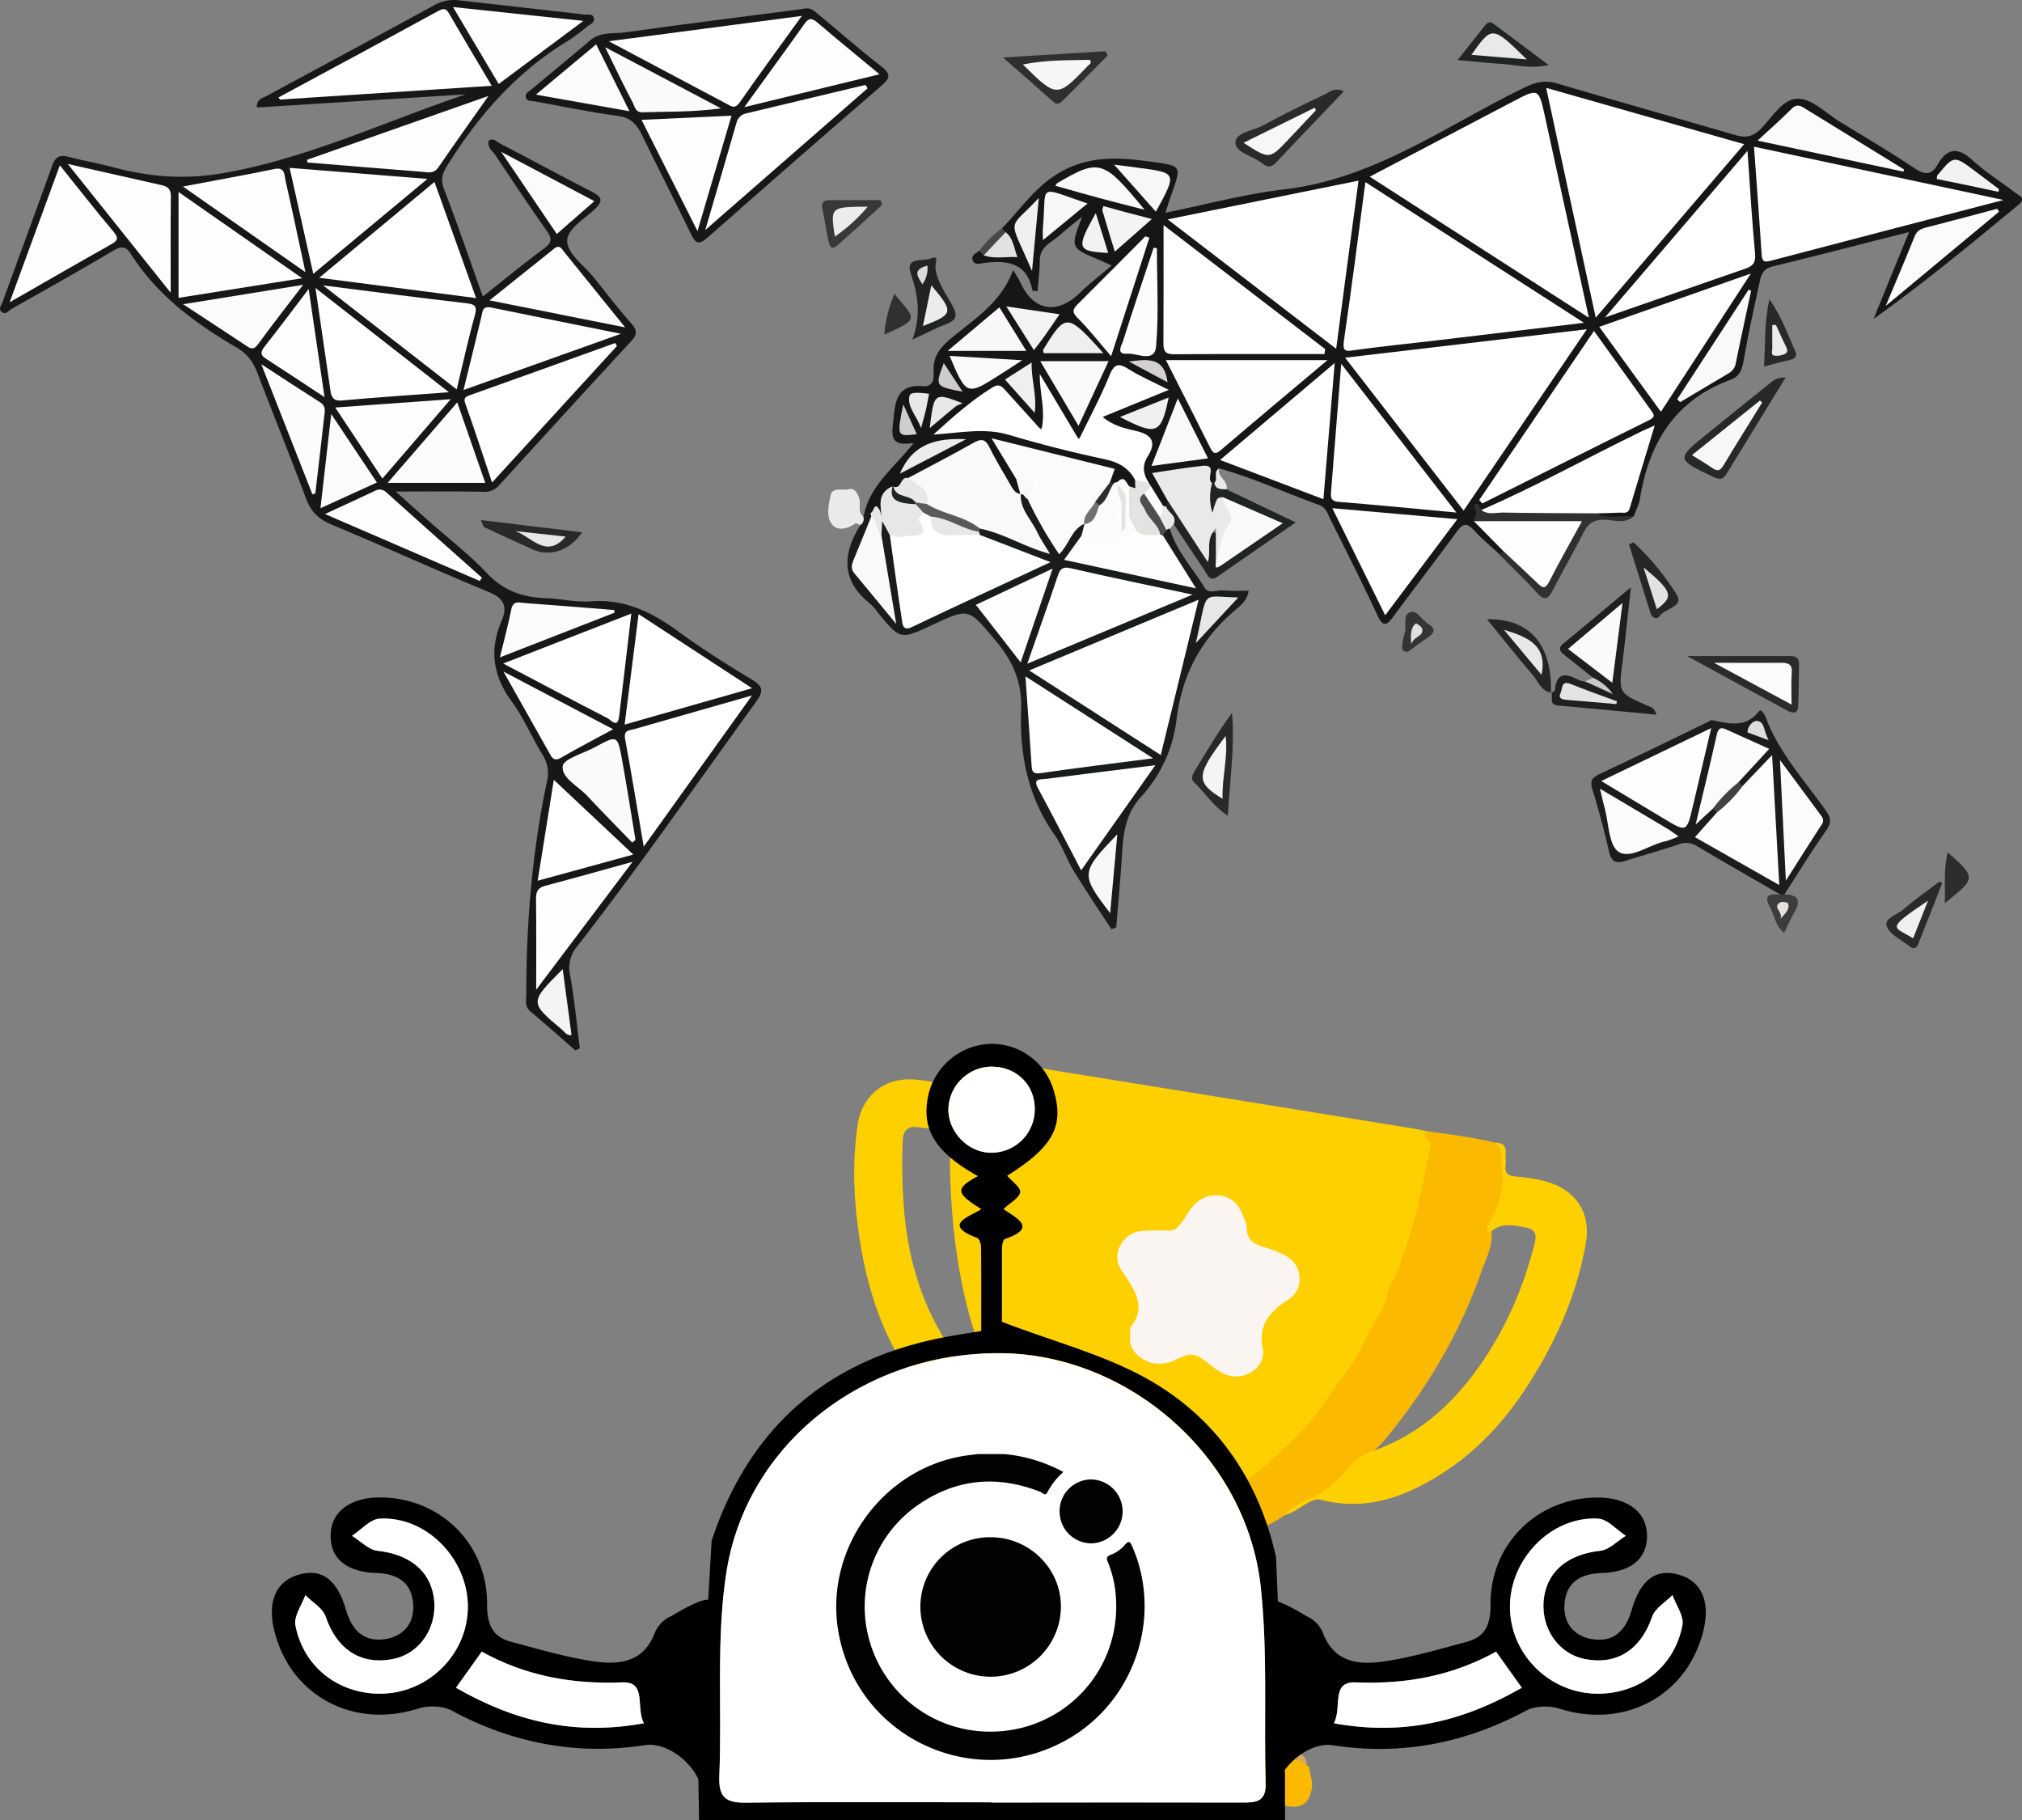 <svg xmlns="http://www.w3.org/2000/svg" viewBox="0 0 1538.71 1385"><rect x="0" y="0" width="1538.71" height="1385" fill="#808080" stroke="none"/><defs><style>.cls-1{fill:#ffd000;}.cls-2{fill:#fbf5f1;}.cls-3{fill:#fbb900;}.cls-4{fill:#ffd100;}.cls-5{fill:#fbbb00;}.cls-6{fill:#f7a600;}.cls-7{fill:#fbba00;}.cls-8{fill:#d4aa5f;}.cls-9{fill:#fff;}.cls-10{fill:#020203;}.cls-11{fill:#161616;}.cls-12{fill:#171717;}.cls-13{fill:#1a1b1b;}.cls-14{fill:#1c1c1c;}.cls-15{fill:#1f1f1f;}.cls-16{fill:#303031;}.cls-17{fill:#222323;}.cls-18{fill:#272828;}.cls-19{fill:#2b2b2c;}.cls-20{fill:#2a2a2a;}.cls-21{fill:#2f2f30;}.cls-22{fill:#292929;}.cls-23{fill:#252526;}.cls-24{fill:#222424;}.cls-25{fill:#262626;}.cls-26{fill:#383838;}.cls-27{fill:#eaeaea;}.cls-28{fill:#2d2d2e;}.cls-29{fill:#2f3031;}.cls-30{fill:#3c3c3c;}.cls-31{fill:#343434;}.cls-32{fill:#474847;}.cls-33{fill:#e9e9e9;}.cls-34{fill:#cac7c7;}.cls-35{fill:#fefefe;}.cls-36{fill:#f9f9fa;}.cls-37{fill:#fbfbfb;}.cls-38{fill:#fcfbfc;}.cls-39{fill:#fdfdfd;}.cls-40{fill:#faf9fa;}.cls-41{fill:#f9f9f9;}.cls-42{fill:#fcfcfc;}.cls-43{fill:#f9f7f9;}.cls-44{fill:#f5f4f5;}.cls-45{fill:#e8e7e7;}.cls-46{fill:#f0efef;}.cls-47{fill:#f8f7f7;}.cls-48{fill:#f4f3f4;}.cls-49{fill:#f3f2f3;}.cls-50{fill:#f0f0f0;}.cls-51{fill:#e3e3e2;}.cls-52{fill:#efefef;}.cls-53{fill:#edeced;}.cls-54{fill:#e8e8e8;}.cls-55{fill:#e3e2e2;}.cls-56{fill:#e9e8e9;}.cls-57{fill:#d2d0d1;}.cls-58{fill:#cfcece;}.cls-59{fill:#cecbcc;}.cls-60{fill:#2d2d2d;}.cls-61{fill:#fffeff;}.cls-62{fill:#fafafa;}.cls-63{fill:#f4f4f4;}.cls-64{fill:#e8e7e8;}.cls-65{fill:#5a5a5a;}.cls-66{fill:#4f4e4e;}.cls-67{fill:#fbfafb;}.cls-68{fill:#fefdfe;}.cls-69{fill:#424242;}.cls-70{fill:#dddcdc;}.cls-71{fill:#e5e4e4;}.cls-72{fill:#f7f6f6;}.cls-73{fill:#dcdbdb;}.cls-74{fill:#e9e8e8;}.cls-75{fill:#eae9ea;}.cls-76{fill:#e2e2e1;}.cls-77{fill:#edecec;}.cls-78{fill:#e3e2e1;}.cls-79{fill:#e0dfdf;}.cls-80{fill:#727272;}</style></defs><g id="Calque_2" data-name="Calque 2"><g id="Calque_4" data-name="Calque 4"><path class="cls-1" d="M1085.57,860.67c-4.46-.85-8.9-1.8-13.37-2.52q-159.35-25.83-318.71-51.49c-18.64-3-19-6.2-24.41,14.48-1.1,4.24-3.83,4.74-7.65,4.07-8-1.41-16.1-2.83-24.21-3.68-23.08-2.43-41.08,11.34-44.51,34.18-4.26,28.31-3.1,56.52,1.12,84.82,7.74,51.88,25.62,98.91,64.9,135.36,16.75,15.55,35.71,28.16,60,28.65,6,.12,10,3.27,13.68,7.68,14.45,17.19,29.83,33.42,49.89,44.3,5.35,2.9,6.57,6.78,5.5,12.78-2.94,16.38-5.17,32.88-7.68,49.34,5.17-.91,4.9-5.46,5.55-9,2-10.53,3.76-21.1,5.05-31.75.79-3.72.63-7.65,2.55-11.13.59-.7,1.3-1.64,2.11-1.62,17,.49,32.53-4.75,48.25-10.7,12-4.55,22.75-11,33.44-17.54a197,197,0,0,0,36.11-28.68c13-13,26.44-25.43,37.25-40.49,15.52-21.63,30.08-43.75,41.31-68,7.23-15.62,13.67-31.51,19.65-47.64,7.9-21.35,11.76-43.75,17.27-65.72C1090.86,877.65,1092.48,868.53,1085.57,860.67ZM757.19,1060.05a114.27,114.27,0,0,1-29.9-28.45c-25.52-35-37.09-74.5-39.76-117.31a434.33,434.33,0,0,1-.6-46.06c.36-8.24,4-11.69,11.92-10.52s17,.55,22.82,4.64c7.16,5,1.08,14.54,1.19,22.07.83,56.7,8.71,112,31.81,164.35C756,1051.83,758.71,1054.83,757.19,1060.05Z"/><path class="cls-2" d="M860.2,1010c13.15-15.6,2.77-29.2-7-43.83-8.11-12.16,1.75-28.87,16.3-29.57,6.64-.32,13.31-.54,19.94-.24,4.34.2,6.51-2.12,8.9-5.06,4.56-5.6,7.37-12.54,13.29-17.1,11.84-9.14,28.6-4.71,33.58,9.26,1.31,3.66,3.55,7.53,3.58,11.07.08,10.6,7.55,12.67,15.17,15.05a74.36,74.36,0,0,1,15,6.26c12.6,7.18,13.45,25.26,1.94,32.63-14.25,9.13-23.58,19-20,37.74,1.76,9.29-4.28,16.88-13.57,20.08-8,2.76-15.47,0-22.17-4.65-4.43-3.08-8.4-7-13.12-9.45-7.37-3.92-13.83,1.27-20.26,3.7-10.79,4.07-22.14,1.08-29-8.08C859,1022.84,860,1017.54,860.2,1010Z"/><path class="cls-3" d="M850.64,1163.4c3.52-3.11,7.87-1.14,11.28-.75,18.23,2.07,33.85-7.16,49.05-13.52,14.22-5.94,27.92-15.38,40.86-25.15A273,273,0,0,0,978,1101.07c11.31-11,23.27-22.21,31.79-36.24,8.4-13.83,20.28-25.9,26.77-40.46s17.22-27,20.12-42.92c.86-4.76,4.15-8,5.85-12.15a388,388,0,0,0,20.47-70c1.74-8.7,3.33-17.46,5.54-26.05.78-3,.1-4.67-2.13-6.06-3.09-1.91-3.22-4-.82-6.55,17.42,2.53,34.91,4.62,52.06,8.78,3.91,1.41,6.74,3.42,6.86,8.27.35,14.85,1.72,29.58-3.47,44.2-1.93,5.43-7.59,9.67-5.85,16.36.55,10.68-4.59,19.94-7.94,29.52-16,45.83-40.36,87-70.84,124.67a76.15,76.15,0,0,1-14.15,14c-12.16,7.52-20.73,19.14-31.53,28.27-5.42,4.59-12,4.14-17.32,8.12-4.91,3.64-10.53,6.77-15.83,10.13-13.29,9.42-28.48,14.31-44.11,17.83-6.09,1.38-9.5,3.76-10.48,10.31-3.42,22.65-8.66,45.05-9,68.11-6.13-3-4.57-8.6-4-13.36,1.56-13.16,4.05-26.2,6.14-39.3,3-18.7,1.34-20.77-17.35-20.27-15.14.4-29.06-4.47-43.05-9.19A10.34,10.34,0,0,1,850.64,1163.4Z"/><path class="cls-1" d="M1133.58,938.34c-2-1.69-3-3.14-1.28-6.07,8.14-13.57,12.75-28,10.58-44.2-.88-6.54,2.4-14.05-5.25-18.62,6.22-.14,8.79,2.84,8.09,9-.3,2.67.52,5.5.07,8.12-1,6.06,1.69,8,7.32,8.58,9.64.92,19.3,2.1,28.45,5.55,19.24,7.24,28.82,24,25.4,44.24-6.78,40-23,76.16-44.86,110-20.46,31.69-46.34,57.59-80.06,75.15-24.07,12.53-49.22,18.19-76.09,11.24-3.73-1-6.18,0-9.28,1.51-6.48,3.16-11.91,8.3-19.11,10,6.42-8,16.07-10.48,24.49-15.23a79.82,79.82,0,0,0,23.43-19.93c4.16-5.28,9.39-9,15.11-12.25,41-13,69.64-41,92.16-76.37,16.54-26,27.91-54.09,35.29-83.92,1.57-6.38-.47-9.88-6.86-11.12C1151.46,932.27,1141.68,929.65,1133.58,938.34Z"/><path class="cls-4" d="M944.52,1368.25q-64.18-10.2-128.38-20.42-39.06-6.24-78.1-12.62c-7-1.16-15.34-.9-18.08-9.53-3.06-9.63.56-18.38,7.33-24.86,8.45-8.09,18.54-14.4,31.11-10.42s23.74-.5,35.22-4.08c.54,6.65,5.32,7.8,10.72,8.67,38.28,6.2,76.61,12.15,114.83,18.71a42.85,42.85,0,0,1,12.43,2.93c5.06,3.65,10.53,6.74,14.83,11.46C956.63,1339.24,955.83,1358,944.52,1368.25Z"/><path class="cls-5" d="M919.69,1316.41q-60.75-9.81-121.5-19.63c-10-1.62-10-1.65-4.57-10.46,21.19-13.66,35.32-32.71,43.15-56.55,1.21-3.68,2.24-7.42,3.35-11.13,4.77-10.49,4.2-22.06,6.72-33,.74-3.19,1.22-6.45,1.82-9.67,14.09,2.46,23.66,11.07,30.12,23.18,3.91,7.33,4.26,15.3,3.35,23.82-2.78,25.88.12,50.73,16.49,72.46a57.23,57.23,0,0,0,15.44,13.84C916.66,1310.92,920.54,1311.9,919.69,1316.41Z"/><path class="cls-6" d="M919.69,1316.41c-6.12-6.69-15.56-9-21-16.81-12-17.15-20.13-35-19.32-56.92.34-9.27,1-18.57,1.14-27.82.14-12-5.65-22-15.67-29-5.17-3.61-10.77-6.62-16.17-9.9l2-12.56c6.66,1.73,13.6,2.77,19.91,5.36,11.49,4.72,23.26,5.23,35.34,4.55,11.78-.67,16,4,14.13,15.53q-3.67,23.22-7.49,46.4c-.79,4.82-1.1,9.53,1.4,14,2.06,16.26,5,32.16,14.12,46.34,5.77,9,12.89,16.65,20.49,24-5.87,6.33-11,1.22-16.35-1Z"/><path class="cls-7" d="M932.19,1318.51c5.47,0,10.73,3.36,16.35,1L964.9,1324c7.67,9.46,21.49,9.38,29.2,18.78l2,1.7c.77,5.88,3.49,11.43,1.94,17.71-2.37,9.65-6.94,13.63-16.79,12.29-12.28-1.68-24.46-4.12-36.69-6.24,1.85-4,4.2-8,5.46-12.18,4-13.44-.77-25.35-12.87-32.79C935,1322,932.87,1321.11,932.19,1318.51Z"/><path class="cls-8" d="M994.1,1342.79c-9.38-6.81-24-5.55-29.21-18.78l3.38-.31,15.68,5.06,0,0C985.7,1334.58,995.4,1334.71,994.1,1342.79Z"/><g id="Calque_2-2" data-name="Calque 2"><g id="Calque_1-2" data-name="Calque 1-2"><path d="M534.34,1365.73c-.15-19.3-24.4-40.79-43.51-37.85-52.12,8-100.87-1.47-147.25-26.37-6.88-3.69-17.78-3.86-25.45-1.45-49.3,15.67-97-9.65-109.32-59-5.52-22.1,1-37.62,18.05-42.76,17.61-5.3,29.61,3.19,36.37,26.51,4.5,15.44,13.51,25.09,30.39,22.3,13.51-2.28,21.44-11.93,20.86-25.47-.73-16.77-11.12-24.22-28-24.76-23.53-.76-35.54-11.59-34.86-29.58.65-17.14,15.07-27.89,37.43-27.89,45.67,0,81.89,35,81.6,81.31,0,15.07,3.86,24.69,18.16,28.49,20.5,5.44,41,11.58,61.87,14.73,19.58,3,38.88,1.72,47.76-21.81A23.33,23.33,0,0,1,511,1229.64s27.3-17.2,30.35-11.1S534.34,1365.73,534.34,1365.73Zm-245.34-77c36.41,0,66.68-29.56,67-65.64.31-36.68-31.29-69.49-67.1-67.56-7.24.38-14.06,8.51-21.08,13.07,6.48,3.86,12.64,10.65,19.47,11.4,23.44,2.55,39.44,14.52,42.74,34.89,3.52,22.14-9.78,42.91-30.3,47.29-24.85,5.27-43.34-7-51.91-32.16-2.2-6.45-10.1-10.94-15.45-16.33-2.72,7.72-8.88,16-7.56,22.91C230.82,1268.28,257.17,1288.65,289,1288.75Zm201,22.49c-6.45-12.36,2.55-31.93-16.56-31.18-37.67,1.49-72.92-4.63-106.85-23.4-6.68,9.35-12.63,17.7-19.6,27.47C391.6,1309.81,436.8,1320.89,490,1311.24Z"/><path d="M541.52,1172.46c28.53-86.27,87.93-138.07,177.43-155,8.45-1.6,17-2.89,27.74-4.71,0-21.54.1-42.76-.14-64,0-2.36-1.27-6.18-2.89-6.8-27-10.17-6.28-15.82,3.14-21.94-19.76-12.3-20-15.68-2.6-25.1-32.93-18.36-43.59-36.08-37.55-62.53a50.44,50.44,0,0,1,46.14-38.1,49.22,49.22,0,0,1,49.32,36.33c7.72,26.62-1.25,42.47-35.69,64,3.53,4.19,10.48,9,9.88,12.53-.75,4.54-7.6,8-12.66,12.8,8.65,6.52,27,14,1,22.85-1.41.49-2.14,4.73-2.16,7.24,0,20.6,0,41.2,0,55.75,39.61,15.18,77.55,24.93,110.58,43.42,52.41,29.36,85.09,77,98,135.79l6.82,166.34V1385H531.93c0-17.8-1.2-35.08.31-52.12Zm212.83,198.83v.18H945c10.2,0,18.52-.2,18.13-14.33-1.33-50,1.68-100.52-3.75-150.09-10.67-97.62-98.66-175.3-195.26-177.41-104.51-2.29-196.3,67.57-211.5,167.66-7.72,50.41-3.12,102.59-5.21,153.93-.66,16.07,4.63,20.53,20.37,20.33,62.2-.65,124.39-.19,186.59-.19Zm.93-559.71a33.2,33.2,0,0,0-33.57,32.55c0,17,14.67,32.31,31.45,32.82a32.94,32.94,0,0,0,34.23-31.58c0-.13,0-.25,0-.37.66-18.67-13.16-33.07-32.12-33.34Z"/><path class="cls-9" d="M289,1288.75c-31.83-.1-58.18-20.52-64.2-52.13-1.32-6.91,4.84-15.25,7.56-22.91,5.29,5.39,13.19,9.88,15.45,16.33,8.57,25.1,27,37.43,51.91,32.16,20.52-4.38,33.82-25.09,30.3-47.29-3.24-20.37-19.17-32.34-42.68-34.9-6.83-.76-13-7.46-19.48-11.41,7-4.56,13.84-12.69,21.08-13.07,35.81-1.93,67.41,30.88,67.11,67.56C355.68,1259.19,325.41,1288.84,289,1288.75Z"/><path class="cls-9" d="M490,1311.24c-53.2,9.65-98.45-1.43-143-27,7-9.77,12.92-18.13,19.6-27.47,33.93,18.76,69.18,24.88,106.85,23.4C492.55,1279.31,483.55,1298.88,490,1311.24Z"/><path class="cls-9" d="M754.35,1371.37c-62.2,0-124.39-.46-186.59.33-15.74.19-21-4.27-20.37-20.33,2.09-51.35-2.43-103.53,5.21-153.93,15.2-100.13,107-169.88,211.5-167.66,96.52,2.1,184.59,79.78,195.26,177.41,5.43,49.57,2.42,100,3.75,150.09.39,14.13-7.93,14.36-18.13,14.32q-95.33-.19-190.63,0Z"/><path class="cls-9" d="M755.28,811.66c19,.27,32.82,14.67,32.12,33.45a32.93,32.93,0,0,1-33.88,32h-.36c-16.78-.54-31.43-15.85-31.45-32.82A33.2,33.2,0,0,1,755.28,811.66Z"/><path class="cls-10" d="M744,1106.4h20.19a116.34,116.34,0,0,1,45,13.65,53.44,53.44,0,0,0-12.15,15.44c-1.56,3.3-3.86.27-5.4-.37-33.48-13.09-65.17-9.9-94.46,11a94,94,0,0,0-35.92,100.86A95.18,95.18,0,0,0,742.56,1317c61.91,6.79,112.91-43.76,106.29-105.46a82.18,82.18,0,0,0-5.89-23.17c-1.2-2.83-.68-4.21,2.18-5.29a26.39,26.39,0,0,0,11-7.72c2.84-3.34,3.86-2.24,5.39,1.16,23.16,52.62,2.62,116.27-47.24,145.84-70.9,42.07-161.32,1.12-176.11-79.7-11.58-63.26,33.41-125.85,97-135.13Z"/><path class="cls-10" d="M754,1169.7c29.39,0,53.54,24,53.32,52.87a53.47,53.47,0,1,1-106.94-.46h0a52.92,52.92,0,0,1,53.41-52.42Z"/><path class="cls-10" d="M806.32,1150.06a24.15,24.15,0,0,1,24-24.34h.15a24.31,24.31,0,0,1,0,48.61h0a24.15,24.15,0,0,1-24.11-24.19Z"/><path d="M963.71,1218.54c3-6.1,30.38,11.14,30.38,11.14a23.28,23.28,0,0,1,12.51,12.52c8.86,23.54,28.19,24.83,47.76,21.82,20.89-3.21,41.37-9.29,61.77-14.73,14.41-3.86,18.25-13.42,18.15-28.49-.27-46.34,36-81.35,81.6-81.31,22.37,0,36.79,10.75,37.43,27.89.7,18-11.33,28.82-34.86,29.57-16.82.54-27.22,8-27.94,24.77-.59,13.51,7.3,23.17,20.85,25.46,17,2.82,25.89-6.77,30.39-22.29,6.77-23.32,18.78-31.82,36.39-26.51,17,5.14,23.55,20.66,18,42.76-12.32,49.38-60,74.63-109.32,59-7.73-2.43-18.57-2.24-25.45,1.45-46.33,24.9-95.07,34.4-147.25,26.37-19.11-2.94-43.38,18.64-43.51,37.85C970.72,1365.73,960.66,1224.62,963.71,1218.54Zm316.59,18.08c1.31-6.91-4.85-15.25-7.57-22.91-5.27,5.39-13.16,9.88-15.44,16.33-8.59,25.1-27,37.43-51.91,32.16-20.52-4.38-33.82-25.09-30.31-47.29,3.22-20.37,19.17-32.34,42.68-34.9,6.82-.76,13-7.46,19.46-11.41-7-4.56-13.84-12.69-21.06-13.07-35.83-1.93-67.43,30.88-67.1,67.56.31,36.08,30.58,65.64,67,65.64,31.85-.08,58.22-20.45,64.22-52.11Zm-122.18,47.51c-7-9.77-12.91-18.12-19.59-27.47-33.94,18.77-69.19,24.89-106.85,23.4-19.11-.75-10.12,18.82-16.56,31.18,53.12,9.65,98.33-1.43,142.94-27.11Z"/><path class="cls-9" d="M1216.09,1288.75c31.84-.1,58.21-20.52,64.21-52.13,1.31-6.91-4.85-15.25-7.57-22.91-5.27,5.39-13.16,9.88-15.44,16.33-8.59,25.1-27,37.43-51.91,32.16-20.52-4.38-33.82-25.09-30.31-47.29,3.22-20.37,19.17-32.34,42.68-34.9,6.82-.76,13-7.46,19.46-11.41-7-4.56-13.84-12.69-21.06-13.07-35.83-1.93-67.43,30.88-67.1,67.56C1149.38,1259.19,1179.65,1288.84,1216.09,1288.75Z"/><path class="cls-9" d="M1015.06,1311.24c53.18,9.65,98.45-1.43,143-27-7-9.77-12.91-18.13-19.59-27.47-33.94,18.76-69.19,24.88-106.85,23.4C1012.51,1279.31,1021.51,1298.88,1015.06,1311.24Z"/><g id="tkzClA.tif"><path class="cls-11" d="M762.44,173.73c13.78-14,24.29-30.35,42.07-41.31,23.57-14.58,47.27-12.74,72.21-9.27,22.51,3.17,22.51,3,14.77,24.65-1.43,4-2.64,8-4.63,14.09,30.88-6.23,60.36-14.32,90.32-17.79,69.25-8,123.94-49.11,184-78,8.19-3.86,15.1-5.16,23.79-2.59,44.8,13.24,89.8,25.89,134.64,39,7.73,2.29,13.52,2.29,20.1-4.23,8.88-8.82,16.89-23.5,28.84-23.17,10.7.27,21.24,11.2,31.66,17.61,19,11.58,38.15,22.89,56.62,35.25,7.9,5.27,12.93,5.58,17.86-3,7.2-12.49,15.3-13.1,26.19-3.2,10.1,9.21,21.82,16.62,32.82,24.9,3.07,2.34,8.32,4.19,2.3,9.17-35.74,29.5-71.43,59.09-110.27,86.87,8.82-21.6,17.63-43.22,27-66.14-35.6,9-69.73,17.92-104,26.22-8.59,2.09-9,8.8-10.3,14.88-4.19,18.9-8.32,37.86-11.59,56.95-1.14,6.82-3.28,11.93-9.65,14.27-42.47,15.44-62.33,48.1-69.26,90.73-.76,4.57-3.11,8.88-4.73,13.3a57.93,57.93,0,0,1-27.76.13c-.29-7.72,6.1-6.12,10-6.15,8.72,0,12.6-4.46,14.71-12.28,3.67-13.61,10-26.47,12.06-40.43-3.68-3.47-6.62-.73-9.24.66-31.26,16.66-63.55,31.24-94.59,48.26-5.8,3.19-11.72,6.18-18.52,6.22-8.74-2.26-1.6,4.5-3.36,6.18,3.17,10.52,17.38,12.35,19,24-.91,1.93-1.93,3.45-4.48,2.18-6.54-6.08-13.51-11.79-19.54-18.38-5.34-5.79-8.37-4.92-12.76,1.08-15.94,21.78-32.47,43.11-48.47,64.87-5.1,6.95-7.86,7.87-12-1-11.58-24.78-23.91-49.24-36.13-73.74-1.93-4-3.17-8.49-8.67-10.44-25.25-9-49.61-20.45-75.54-27.63-3.59,3.17.48,8.09-2.6,11.37a4.43,4.43,0,0,1-3.87-.31c-2.66-7.06-6.93-10.25-15.11-8.41-6.82,1.52-14,1.77-21.49,4,0,6.28,6,10.73,5.47,17A10.5,10.5,0,0,1,889,384a4.69,4.69,0,0,1-3.59,1.51c-6.28-2.61-7.36-9.39-11.24-13.9a40.59,40.59,0,0,1-3.34-5.06,20.8,20.8,0,0,1-.67-20.48c4.77-9.15.94-12.63-7.51-14.73a108.49,108.49,0,0,1-12-4.46c-4.79-1.82-11.43-2.94-11.22-9.15.24-5.79,6.76-7.36,11.47-9.31,9.11-3.86,18.84-6.19,28.42-12.29-5.41-5.43-12.3-7.26-18.21-10.64-6.75-3.86-11.58-2.26-14.86,4.83-4.63,9.86-10.08,19.3-14.31,29.38-2.35,5.58-3.61,13.2-10.84,13.51s-9-7.41-12.28-12.37a197,197,0,0,1-13.65-25.35,45.14,45.14,0,0,1,1.58,22.68c-1.44,8.82-6.46,9.66-13.09,4.79-5-3.73-8-9.34-12.12-13.88-10.48-11.45-14-11.89-26.39-3.17A178.05,178.05,0,0,0,722,325.65c45.48-5.6,85.86,14.75,128.45,22.9,7.89,1.5,12.41,8.24,16,15.17.81,4.73,2.45,10-5.62,9.36-3.64-1.73-6.83-5-11.48-3.76a9.78,9.78,0,0,1-3.67-.66,6.44,6.44,0,0,1-2.49-2.85c-1.33-5.16-4.79-7.73-9.85-9.1-22.89-5.79-45.79-11.46-70.57-17.64,3.7,9.65,9.55,16.1,12.72,23.8,1.64,3.77,3.65,7.43,2.55,11.78a3.51,3.51,0,0,1-3.09,2.12c-12.47-5-14.56-18.09-20.48-27.84-5.45-8.95-9.93-10.57-19.15-5.79-14.29,7.43-28.38,15.21-42.47,23-3.86,2.05-6.84,5.39-11,6.89-1.08.54-2.18,1.05-3.26,1.57-5.79,5.27-2.8,12.93-5.23,19.09a6.51,6.51,0,0,1-2.43,2.74c-3.86.31-4.71-5-8.65-4.57a5,5,0,0,1-4.46-1.76C663.06,368.39,681,355.38,695.3,337c-20.25,3.55-16.14-8.29-15.25-19.15,1.18-14.25,4-25.66,22.24-24,8.69.77,8.4-7,8.18-11.91C710,270.52,716,264,724,257.3c17.56-14.66,37.79-26.88,47-51.91,2.86,4.9,4.42,7.1,5.5,9.51,9.83,21.8,28,24.83,45.31,7.9,7.07-6.89,15-12.92,24.19-20.79-5.41-2.4-7-3.11-8.53-3.86-23.17-9.48-23.17-9.48-13.92-33.28C817.77,169.54,812,174,806.42,179c-6.1,5.44-15.1,8.45-15.16,19,0,7.72-1.1,15.66-1.7,23.52a16.76,16.76,0,0,1-3.86-.45c-4.15-21.14-19-23.16-36.68-21-2.95.38-7.33,1.93-8.8-1.93s2.49-5.49,5.08-7.38a5.67,5.67,0,0,1,5.48.47c5.39,1.93,11.58,4.17,15.71-.7,3.11-3.61-1.23-7.72-3.26-11.37A5.22,5.22,0,0,1,762.44,173.73Z"/><path class="cls-12" d="M437.74,799.19c-11.35-9.89-22.58-19.92-34.11-29.6-4.57-3.86-3.16-8.53-3.16-13.1,0-54.61,4.55-108.8,15.84-162.29a25.6,25.6,0,0,0-3.55-20.08c-8.11-13.32-14.3-28-23.47-40.54-14.17-19.3-17-39.17-7.72-60.79,5.17-12,1.62-17.76-10.47-22.72-39.74-16.35-78.84-34.3-118.53-50.79-10-4.17-15.94-9.86-19.71-20C221,347.43,208.12,316,196.05,284.19c-3.15-8.3-7.45-14.65-15.33-19.31-31.64-18.55-61-39.9-81.07-71.58-4-6.29-7.57-6.06-13.52-2.51-25.65,15.14-51.62,29.75-77.54,44.4-2.13,1.2-4.06,4.69-7.16,2.24s-.29-5.29.56-7.72c12.48-34.5,25.3-69,37.7-103.63,2.41-6.75,5.79-8.57,12.58-6.71,10.95,2.95,22.2,4.76,33.13,7.72,28.05,7.59,55.44,9.77,85,4.55,64.3-11.33,122.75-39.28,184-59.84l-159,10c0-6.72,4.53-7.16,7.51-8.78C245.35,50.06,287.82,27.29,330,4.2a30.35,30.35,0,0,1,18.9-4c32,3.65,64.09,7.2,96,10.89,2.51.29,6.26-1.1,7,2.8.69,3.47-2.84,4.53-4.92,6.18a150.35,150.35,0,0,1-14.73,11c-39,23.53-68,56.62-91.85,94.86-3.86,6.18-5.27,10.69-2.51,17.91,10.27,26.76,19.57,53.88,29.55,81.8,16.06-12.69,31-25.1,46.56-36.55,5.89-4.36,6.36-7.35,2.17-13.28-13.38-18.95-26.2-38.32-39.1-57.6-2.23-3.34-6.33-5.93-5.23-11.06,3.71-2.65,6.26.79,8.71,2.08,23.16,12,45.94,24.38,69.09,36.27,7.34,3.87,10.6,6.51,2.9,13.77-8.11,7.6-21.68,15.35-20.91,24.84s12.82,17.9,20,26.76c9.52,11.81,18.72,23.9,28.78,35.25,4.87,5.48,4.35,8.69-.42,13.86-33.51,36.18-66.72,72.64-100,109.07a14.62,14.62,0,0,1-12.32,5.17c-22.25-.5-44.51-.21-66.48-.21,7.61,6.83,16.74,15.08,25.93,23.17,14.53,12.89,30.13,24.8,43.37,38.89,12.7,13.52,27.51,18.54,45.14,19.12,11.35.38,22.79,3.26,34,2.37,25.83-1.93,46.49,8.24,66.52,22.91,17.94,13.11,36.82,25.1,55.87,36.49,8.67,5.21,9.32,8.78,3.32,17.06-45,62.14-88.8,125.23-135.92,185.83a25.08,25.08,0,0,0-5.6,22c3.34,18.48,5.06,37.22,7.43,55.85Z"/><path class="cls-13" d="M657.81,390.17h4.67a6.06,6.06,0,0,1,1.93,3.49c-.23,8.77-4.36,16.41-7.93,24-5,10.56-2.88,19,4.75,27a136.31,136.31,0,0,1,15.44,19.44c-3.47-20.71-6.58-39.44-8.94-58.28,0-3.86.7-7.31,3.73-10l-.35.14c7.41-.2,6.49,6.39,8.57,10.52,3,18.7,5.79,37.43,9,56.14,1.08,6.42,3.26,11.06,11.27,7.49,29.38-13.09,58.38-27,89-41.37-14.89-9.11-30.89-11.59-43.75-20.18a7.83,7.83,0,0,1-1.54-3.86,7.22,7.22,0,0,1,1.39-3.86c17.12-2.47,29.55,10.29,45.79,13.32-4.42-7.6-9.66-14.84-13.07-23-2.09-5-6.1-10-.95-15.44l-.31.25c3.11-1.93,5.12.17,7.18,1.93,5.37,8.76,10.81,17.51,15.54,26.66,4,7.72,8,11.79,14.25,1.43,2.41-4,5.19-9.46,12-6.92,2.16,3.42.79,6.61-.62,9.77-8.55,14.52-8.47,14.21,8,18.13,22.73,5.4,45.47,10.52,69.23,14.81-5.62-12.36-15.93-20.93-19-33.56a8.12,8.12,0,0,1,3.67-7.21,2.29,2.29,0,0,1,3.19.6,2.49,2.49,0,0,1,.27.51c4.92,17.19,17.37,30,26.29,44.83,3.26,5.44,9.65,1.76,14.52,2.3a185.31,185.31,0,0,0,19.15.15c-.95,7.9-6.8,11.89-11.39,15.83-25.1,21.62-39.29,48.63-43.38,81.54a105.38,105.38,0,0,1-27.16,59.63c-11,11.91-13.4,26.39-14.29,41.74-1.14,19.3-3,38.4-4.51,57.56L845.74,707c-9.65-14.77-19.52-29.36-28.73-44.4-5.38-8.84-8.64-19.09-14.59-27.51-20.35-28.74-26.62-61.25-25.35-95.32.78-20.83-6.37-36.89-19.59-52.55-20.54-24.28-19.73-25-48.26-11.58-24.13,11.22-24.13,11.22-41.18-9.52a39.67,39.67,0,0,0-5.52-6.48c-22.49-17.49-21.6-37.94-7.84-60.08.93-2.14,0-4.92,2.34-6.56Z"/><path class="cls-12" d="M610.28,6.9c7.38-2,10,2.2,13.17,4.67,15.77,12.86,30.89,26.47,47.1,38.86,7.53,5.79,7,8.9.29,14.71q-66.69,57.63-132.73,115.92c-6.39,5.66-8.87,4-12.13-2.7-12.39-25.46-25.34-50.63-37.66-76.06-4-8.26-9-13-18.86-14.23-21.08-2.74-41.91-7.2-62.84-11-2.24-.41-5.13.25-6.23-2.39-1.51-3.61,1.93-4.85,3.86-6.55,14.86-12.49,30-24.67,44.65-37.27,8.13-7,18.07-5,27.16-6.26C521.48,18.15,567,12.5,610.28,6.9Z"/><path class="cls-14" d="M1354.68,680.6c-21.1-12.24-42.26-24.26-63.3-36.81a15.82,15.82,0,0,0-14.65-1.08c-12.92,4.42-26.16,7.93-39.15,12.14-6.84,2.2-11.14,1.93-13.07-6.56-3.67-16.06-7.9-32-12.76-47.8-2-6.6-.17-8.88,5.6-11.58,27.33-12.78,54.42-26.08,81.6-39.19,1.27-.62,2.68-1.93,3.86-1.72,12.84,2.47,25.63,6.39,35.79-6.89,1.47-1.93,4.23,2.39,5.21,5,10,26.62,29.09,47.37,45.19,70,4.17,5.79,5.12,9.49.7,15.77-11.12,15.83-21.24,32.37-31.78,48.62A2.6,2.6,0,0,1,1354.68,680.6Z"/><path class="cls-15" d="M1212.23,515.7c-7-5.59-14-11.23-21-16.75-3.75-2.94-6.53-5.33-1.14-9.65,16-13,31.78-26.41,51-42.47-2.41,21.64-4.2,39.47-6.42,57.25-2.92,23.17-3,23.17,18.84,32.82,2.33,1,5.48,1.31,7,6.89-25.85-2.43-50.41-4.77-75-7-7-.66-3.59-6.32-4.85-9.66l-.38.39c1-.79,2.91-1.53,3-2.39,1.14-13.71,8.42-12.86,17.78-7.82a21.77,21.77,0,0,0,5.38,1.35c3.61,2.24,8.63-.1,11.16,3A22.14,22.14,0,0,1,1212.23,515.7Z"/><path class="cls-16" d="M1215.26,390.61c8.92,4.79,18.55,1.22,27.78,2.34-6.43,5.79-14.26,2.93-21.23,2.55-9-.47-13.52,2.91-17.24,10.54-7.07,14.32-15.29,28.06-22.53,42.29-3.49,6.89-6.12,9.92-12.68,2.55-9.06-10.13-19-19.5-28.59-29.19l3.09-2.53c10.67-1.93,14,7.82,19.94,13,10.87,9.42,10.83,9.65,18-3.11,16.58-29.54,16.58-29.21-18.07-29.67-14.06-.2-28.46,2.81-42.18-2.82,0-3,3.16-5.68,1-9-1-1.54-1.52-3.86.7-4.21,2.74-.34,3,2.78,4,4.71,23-2.93,46.33-2.41,69.38-2.18C1203.16,385.92,1210.15,384.86,1215.26,390.61Z"/><path class="cls-17" d="M887.38,385.32l.93-4.84c15.3,9.46,20.73,25.79,28.8,39.74-.37.64,0,.31,0,.1-1.55-6.29-2.22-14.73,4.94-15.23,8.47-.58,5.31,8.8,6.23,14.25.24,1.37,0,2.82.26,4.13,14.11-3,23.62-13.69,35-21.08,4.25-2.76.7-5.91-2.49-7.22-10-4.09-19.3-9.85-30-11.8-3.87,2.05-2.78,8.28-8.86,9.54-4.83-8.53-6.36-16.91.25-25.52a6.56,6.56,0,0,1,1.77,0c4.08-.14,6.35,3,9.25,5L986,397.5c-21,14.56-40.21,27.84-59.51,41.26-5.79,4-7.22-.79-9.46-4.13q-12-17.89-23.9-35.85C889.37,395.13,884.48,391.87,887.38,385.32Z"/><path class="cls-18" d="M1358.81,287.3c-15.6,25.42-30.15,49.05-44.63,72.71-2.55,4.16-4.63,5.6-10.1,3-28.7-13.52-28.95-13.67-4.17-33.52,15.1-12.12,30.06-24.42,45.23-36.44C1348.25,290.62,1351,286.93,1358.81,287.3Z"/><path class="cls-19" d="M1283.87,499.2h78.65c3.45,0,6.6,1.08,6.52,5.62-.21,10.86-.19,21.73-.66,32.6-.25,5.79-4.22,5.48-8,3.42C1335.66,527.52,1311,514,1283.87,499.2Z"/><path class="cls-20" d="M1022.68,69.48c-17.82,18.65-34.75,36.18-51.46,54.06-3.86,4.17-6.89,3.86-10.66.77-6.89-5.54-20.29-8.24-20.4-15.44-.14-8.34,13.37-9.29,20.9-13.4,15.23-8.32,30.89-16,46.55-23.42C1011.47,70.31,1015.21,66.11,1022.68,69.48Z"/><path class="cls-21" d="M842.9,42.32,808.46,76.84c-2.26,2.26-4.24,3-7.12.42C789.89,67,778.17,56.9,763.21,43.73L841.28,39Z"/><path class="cls-17" d="M694.32,258.4c7.1-19.6,3.86-35-1.41-50.89-4-12.12,9.65-8.47,15.07-10.77,7.28-3.09,3.52,3.32,3.86,7.06,1.24,10.93,8.17,19.83,13.21,29.27,4,7.41,2.35,10.73-5,13.51S705.74,253.13,694.32,258.4Z"/><path class="cls-22" d="M934.42,620.68c-11.58-7.49-17.37-17.59-25.5-25.09-3-2.78-1.68-5.8.2-8.87,9-14.82,17.79-29.74,28.39-44.28C939.85,568.23,935.81,593.5,934.42,620.68Z"/><path class="cls-22" d="M365.91,395.73,443,405c-9.4,13.94-24.46,19-37.56,13.11q-18.6-8.38-37.07-17C367.73,400.77,367.59,399.59,365.91,395.73Z"/><path class="cls-23" d="M1180.59,527c-7.72-1-9.77-8.09-13.8-12.84-11.78-13.88-23.17-28.17-35.21-43,32.82-.62,49.78,19.57,48.65,56.21Z"/><path class="cls-24" d="M1109.22,45.68l20.12-25.38c1.79-2.26,3.72-4.75,6.91-2.42,13.34,9.89,26.6,19.89,42.18,31.55-14.17,3.26-24.57-.18-35-.76S1122.89,46.92,1109.22,45.68Z"/><path class="cls-25" d="M1243.12,412.66a199,199,0,0,1,32.82,39.78c5.79,9.23-8.59,10.37-12.8,16.08-2.61,3.52-6,1.55-7.22-2.37-5.5-17.37-10.87-34.61-16.28-51.93Z"/><path class="cls-26" d="M671.38,155.81c-11.41,10.39-22.74,20.85-34.3,31.06-3.86,3.4-5.79.83-6.6-3.12-1.61-8.36-3.13-16.76-4.68-25.1-.73-3.86.37-6.41,5-6.39h39.3Z"/><path class="cls-27" d="M656.92,393a5.31,5.31,0,0,1-2.33,6.56c-1.18-.5-2.88-1.76-3.44-1.37-5.94,4.13-13.51,6.29-17.95.87-4.67-5.79-2.67-14.71-1.18-21.93,1.41-6.87,8.8-3.71,13.4-4.87,5-1.27,7.35,3.11,8.55,7.44S652.41,389.32,656.92,393Z"/><path class="cls-20" d="M1478.09,671.78c-6.21,15.79-12.33,31.62-18.74,47.33a3.47,3.47,0,0,1-5.79,1.24c-6.18-5-15.06-8.88-17.71-15.35-2.49-6.12,7.73-8.9,12.49-12.93,8.77-7.55,18.27-14.27,27.45-21.24Z"/><path class="cls-22" d="M1342.38,278.88c1.12-16.74,0-32.47,4.13-51.25,9.77,14.15,14.1,27.37,19.71,39.88,1.8,4-1,5.79-4.84,6.54C1355.51,275.29,1349.76,277,1342.38,278.88Z"/><path class="cls-28" d="M1480,687.22c.33-13.51-1-25.73,2.15-38.61C1505.25,668.31,1502.45,669,1480,687.22Z"/><path class="cls-29" d="M680.65,223.59c15.29,19.15,20.5,18.49-7.72,31.06A97.29,97.29,0,0,1,680.65,223.59Z"/><path class="cls-30" d="M1354.68,680.6h3.26c10.64.14,12.76,4.69,7.49,13.71-2.76,4.71-4.84,9.8-7.72,15.54-7-5.79-7.43-13.71-10.93-19.89C1341.38,680.22,1347.77,680.1,1354.68,680.6Z"/><path class="cls-31" d="M1067.45,487.79c.48-1.93.91-4.32,1.6-6.58,1.58-5.25-1.93-13.4,4.17-15.45,5.27-1.73,8.71,6,13.51,8.85,5.8,3.39,5.37,6.81,0,10.34-4,2.61-7.72,5.56-11.58,8.25-1.93,1.27-3.55,3.68-6.18,2.37C1065.52,493.89,1067.55,490.72,1067.45,487.79Z"/><path class="cls-32" d="M748.58,194.27l-3.32-3.44a78.71,78.71,0,0,1,17.18-17.1l2.94,2.91C764.37,187,757.94,192,748.58,194.27Z"/><path class="cls-33" d="M887.38,385.32c1.31,4.75,8.63,6.91,5.79,13.52l-3,3.57a2.38,2.38,0,0,0-2.47,1c-5.21-1-6.58-4.88-7.13-9.4.33-3.61,1.18-7,4.25-9.38A6.18,6.18,0,0,0,887.38,385.32Z"/><path class="cls-33" d="M933.36,372.41c-3.86-.41-8.28.54-9.25-5,3.11-3-1.19-8.44,3.54-10.93C926.12,363,935,365.83,933.36,372.41Z"/><path class="cls-34" d="M1212.23,515.7a37,37,0,0,1,15.19,12.44l-21.1-9.66Z"/><path class="cls-9" d="M1209.12,241.78,1042.35,134.44c37.15-19.49,73-38.33,108.84-57.12C1170.86,67,1170.94,67,1175.67,88.54,1186.63,138.79,1197.6,189.06,1209.12,241.78Z"/><path class="cls-9" d="M1327.25,109.71l-112.93,132c-12.78-59.27-25.1-116-37.69-174.84Z"/><path class="cls-9" d="M1113.78,388.51l-90.17-116.33,183.95-21.64Z"/><path class="cls-9" d="M1205.38,245.62c-39.67,4.71-76.48,9.11-113.32,13.51-20.17,2.37-40.4,4.38-60.52,7.18-6.81.95-10.27,2.18-8.78-7.59,5.79-39.2,10.75-78.56,16.29-120.13Z"/><path class="cls-9" d="M888.59,166.93l145.21-29.49c-5.79,42.7-11.25,84.49-17,127.94Z"/><path class="cls-9" d="M1334.76,111.63l189.84,40.53c-60.77,15.85-118.71,30.89-176.6,46.1-4.21,1.12-7,1.72-7.39-4.26C1338.87,167.11,1336.8,140.23,1334.76,111.63Z"/><path class="cls-9" d="M1007.86,269.4c-38.19,0-76.35-.14-114.52.15-6.52,0-8-2.37-8-8.28.21-29.24.1-58.51.1-90l123,94.38Z"/><path class="cls-9" d="M1125.67,380.46,1213,251.83c15,20.93,29.2,40.72,43.45,60.45,2.16,3,3.59,4.9-1.26,7.29-42.46,21-84.82,42.3-127.21,63.51Z"/><path class="cls-9" d="M863.73,365.11c-5-9.32-12.72-13.51-23.3-15.73C816,344.2,791.67,338,767.71,330.87c-18.51-5.53-36.68-1.55-57.41-.2,15.25-13.84,29-26,44.84-35.83,5.43-3.37,7.55-.52,10.45,2.71,8.41,9.36,16.87,18.7,26.89,29.78,3.49-15.44-1.49-28-1.22-42.74L821,334.53c8.57-17.68,16.81-32.81,23.16-48.62,3.67-9.08,6.88-10,14.81-5,9,5.7,19,9.91,30.46,15.74l-50.38,20.63c8.53,6.95,17.1,8.71,25.09,10.54,12.65,2.9,16.2,8.52,9.14,19.68-4.37,6.89-3.32,13.33.85,19.74C870,370.19,867.15,366.11,863.73,365.11Z"/><path class="cls-9" d="M1329.81,114.77c1.94,28.57,3.46,53.57,5.8,78.49.61,6.76-1.93,9.29-7.53,11.2-34.56,11.93-69.09,24-106.72,37.06Z"/><path class="cls-9" d="M1020.66,276.85C1051,316,1078.94,352.14,1108.28,390c-31.45-2.92-60.46-5.8-89.52-8.13-6.75-.52-6.1-4.31-5.79-8.55C1015.42,342.25,1017.91,311.23,1020.66,276.85Z"/><path class="cls-9" d="M1217,248.69l115.38-40.54-68.45,105.17C1248.35,292,1233.27,271.14,1217,248.69Z"/><path class="cls-35" d="M887.22,274h123c-28.28,23.78-54.92,46-81.33,68.58-4.65,4-6.1,1.76-8.11-2.24C910.06,318.92,899.17,297.57,887.22,274Z"/><path class="cls-9" d="M1007.1,379.84,928.46,350l87.22-73.78C1012.68,312.2,1009.94,345.38,1007.1,379.84Z"/><path class="cls-36" d="M776.82,375.84c-.81,11.76,8,19.31,12.45,29,2.51,5.37,6,10.29,9.79,16.62-19.3-5-35.21-15.75-53.61-19.3-14.63-3.54-29.36-6.87-41.37-16.86-.29-9.65-12.2-12.21-13.3-21.44C707.33,355,724,346.44,740.34,337.2c6.16-3.5,9.4-3.57,12.74,3.38,4.69,9.65,10.48,18.86,15.79,28.24C770.72,372,772.36,375.48,776.82,375.84Z"/><path class="cls-9" d="M1215.26,390.61c-23.9-.15-47.81-.17-71.71-.6-5.41,0-11.24,1.93-16.26-1.93,41.49-18.05,81.08-40,121.62-59.72,2.53-1.24,5.12-2.3,10.31-4.62-6.72,22.22-12.94,42.47-19,62.93-1.41,4.77-5.11,3.23-8.09,3.42C1226.61,390.42,1220.94,390.44,1215.26,390.61Z"/><path class="cls-9" d="M1013.88,386.69l95.11,8.36-54.88,73.11C1040.79,441.21,1028.05,415.38,1013.88,386.69Z"/><path class="cls-37" d="M825.32,398.47c-9.93,4.38-11.59,15.6-19.31,23.26a307.84,307.84,0,0,1-24-42c.31-6.8-1.32-12.49-8.55-15l-18.92-31.23,93.72,23.26-3.69,10.52c.87,7.47-5.42,10.91-8.88,15.93-3.59,4.34-5,10-8.72,14.25Z"/><path class="cls-35" d="M1121.62,396.56h82.23c-8.55,15.67-17.16,30.69-25,46.12-3.3,6.46-5.59,4.18-9.17.75-8.51-8.21-17.21-16.2-25.82-24.27Z"/><path class="cls-33" d="M925.25,427.19V402c-8.24,8.79-3.28,17.38-6.17,25.62-10.72-16.41-20.74-31.78-30.77-47.12l-11.59-20.6c13.34-1.93,25.91-4.13,38.61-5.44,11.58-1.18,1.93,10.05,7.07,12.95a40.16,40.16,0,0,0,.23,22.76c3.38-11.58,3.38-11.58,8-11.83,9.81,8.88,11.76,19.13,4,30C930.39,414.2,934.44,424,925.25,427.19Z"/><path class="cls-38" d="M1448.38,130.58,1337.48,107c9.09-8.43,17.8-16.06,25.94-24.24,4.29-4.33,7.42-1.93,11,.33L1449,129Z"/><path class="cls-39" d="M874.68,180.85c-9.19,28.4-18.36,56.79-29.13,90.17-9.79-11.27-17-20.67-25.41-28.95-5-4.85-3.42-7.22.46-11.09,17.11-16.94,34-34.09,51-51.15Z"/><path class="cls-37" d="M1521.24,161.08,1435,232.76c8.44-20.15,15.45-36.47,22-52.93,1.64-4.09,4.32-5.6,8.28-6.6,18.21-4.66,36.35-9.56,54.52-14.37C1520.31,159.6,1520.77,160.35,1521.24,161.08Z"/><path class="cls-40" d="M1276.34,303.78l54.3-83.34,1.94.76c-3.87,18.28-7.88,36.52-11.59,54.82a10.8,10.8,0,0,1-5.23,7.84L1278.56,306Z"/><path class="cls-41" d="M843.62,274.77,820.74,324l-29.13-49.18Z"/><path class="cls-42" d="M880.39,188.84c0,24.85,1.49,49.83-.6,74.5-1.12,13.24-14.38,5.19-21.91,5.79-9.07.79-4.23-6.53-3.15-10,7.46-23.61,15.35-47.1,23.17-70.64Z"/><path class="cls-41" d="M896.28,303.18l23,45.58-43,5.79C882.92,337.54,889.06,321.73,896.28,303.18Z"/><path class="cls-43" d="M760.51,233.84,781,267H721.13Z"/><path class="cls-41" d="M803.15,141.35c.78-1.21.93-1.75,1.28-1.93,32.24-18.88,35.27-18,66.58,20.2-12.2-3.15-23.51-6-34.75-9C825.33,147.69,814.56,144.52,803.15,141.35Z"/><path class="cls-41" d="M722.62,270.81l55.26,3.3c-6.81,4.42-11.58,7.61-16.54,10.71C735.67,301.29,735.41,301.14,722.62,270.81Z"/><path class="cls-44" d="M848.35,191.47c-2.9-9.25-6.18-20.29-9.44-31.26-.22-.69.3-1.6.73-3.41,6.16,1.7,12.3,3.43,18.47,5.07,5.79,1.55,11.59,3,18.48,4.75Z"/><path class="cls-45" d="M677.17,407.31,671.09,396c-.34-9.65-4.82-20.6,8.21-26,2.82,8.8,11.35,9.49,18.1,12.72,3.11,1.62,6,3.45,6.68,7.3C704.3,412.29,696.63,417.23,677.17,407.31Z"/><path class="cls-46" d="M839.66,268.71H794.27c-.31-1.61-.63-2.22-.46-2.51C811.13,238,812,238.05,839.66,268.71Z"/><path class="cls-47" d="M847.8,125.24c5.91.79,11.93,1.6,17.94,2.37,30.09,3.86,30.09,3.86,13.86,33.49Z"/><path class="cls-37" d="M823.08,407.31c.75-2.93,1.48-5.89,2.24-8.82l-.37.37c4.32-4.41,7.08-9.87,10-15.22,4.21-5.48,7.72-11.48,12.87-16.21.85-.25,1.72-.49,2.61-.68a7.72,7.72,0,0,1,2.64,3.11,21.35,21.35,0,0,1,1.32,12,16.6,16.6,0,0,0-1.93,5.13c-1.06,15.89-1.06,15.89-16.06,16.06,4.42-.44,9.53.79,14.47-.79,3.86-2.24,1.93-7.72,5.56-10.09a6.53,6.53,0,0,1,4.25-.28c5,3.54,6.7,8.05,4.11,13.85C849.31,416.31,836.86,416.77,823.08,407.31Z"/><path class="cls-47" d="M827.57,154.85l-33.93,27.87c0-4.3-.22-6.93,0-9.51C796.65,139.71,788.37,141.55,827.57,154.85Z"/><path class="cls-48" d="M806.32,239.13c-4.71,6.83-8.36,12.24-12.12,17.55-2.15,3-4.48,5.91-7.42,9.75l-21-33.28Z"/><path class="cls-49" d="M1520.81,146c-7.72-1.68-15.56-3.38-23.36-5s-15.71-3.19-23.59-4.79c.18-1.12,0-2.26.51-2.86,12.58-15.23,12.58-15.21,28.78-3,6,4.5,12,8.94,18,13.51Z"/><path class="cls-50" d="M785.36,206.26c-18.31-42.82-18.79-29.93,5.17-55.66C788.75,169.56,787.15,186.84,785.36,206.26Z"/><path class="cls-51" d="M865,404.41,859.17,393a20,20,0,0,1,.14-23l4.69,1.48-.29-6.37,10.45,2.14,1.93,3.09c-.29,3.11-2.55,5.39-3.42,8.25-1.08,7.72,5.31,12.43,7.89,18.64,1.74,4.19,5.35,8-.19,12C874.21,411,868.44,411.36,865,404.41Z"/><path class="cls-50" d="M852.28,317.26l37.05-14.83C883.61,330.48,880.2,331.81,852.28,317.26Z"/><path class="cls-52" d="M785.08,275.83c-.42,13.51,4.19,24.57,2.28,38.3l-22.6-25.35Z"/><path class="cls-53" d="M735.18,334.2l-50.42,26.22C694.88,337.2,712.6,333.28,735.18,334.2Z"/><path class="cls-49" d="M833.87,162.15c3.65,11.71,6.54,21,9.46,30.32C819.43,191.24,818.66,189.17,833.87,162.15Z"/><path class="cls-54" d="M732.73,306.93a19.45,19.45,0,0,0-5.23,2.16c-6.52,5.23-12.88,10.69-20,16.68C710.84,298.53,710.84,298.53,732.73,306.93Z"/><path class="cls-45" d="M690.78,363.7c7,5.08,17,8,14.73,19.87-3.49,3.63-6.48-.56-9.75-.66-5.38-4.11-16.85-.58-15.92-12.63C686.23,372.66,685,362.37,690.78,363.7Z"/><path class="cls-55" d="M748.58,194.27l16.74-17.61c5.79,4.65,6.14,11.58,8.9,19C764.83,195.14,756.65,197.22,748.58,194.27Z"/><path class="cls-56" d="M700.92,325.61c-3.65-9.65-10.83-16.19-8.77-24.53.81-3.32,9.25-2.09,14.83-1.47-.81,4.23-1.45,8.23-2.36,12.18S702.6,319.46,700.92,325.61Z"/><path class="cls-57" d="M888.48,290.87,859,275.08C874.23,273.09,886.12,271.87,888.48,290.87Z"/><path class="cls-58" d="M687.37,307.7c3.86,8.61,7,15.44,10.3,22.68C682.44,332.2,682.44,332.2,687.37,307.7Z"/><path class="cls-59" d="M718.18,276.27l14.34,21.78C711.52,294,711.52,294,718.18,276.27Z"/><path class="cls-9" d="M870.74,375.61l5.38-5.27,8.71,14.19c-.42,2.94.7,6.33-2.53,8.42C872.86,390.9,871.32,383.59,870.74,375.61Z"/><path class="cls-36" d="M773.39,364.72c16,.7,16.54,1.63,8.55,15-2.2-.62-2.34-4.35-5.43-3.59Z"/><path class="cls-39" d="M859.33,370c0,7.72-.1,15.44-.14,23h-2.6c-6.28-6.56,1.2-16.64-5.93-23l-.23-3.32C855.8,361.25,856.92,367.39,859.33,370Z"/><path class="cls-17" d="M679.84,370.28c1.93,9.1,12.89,5.66,16.81,12l.23,1.35c-15.71-.56-20.27-4.11-17.58-13.72Z"/><path class="cls-60" d="M847.82,367.41c-4.15,5.46-4.78,13.22-11.25,17.18-2.63.66-4,0-3-3q5.46-7.15,10.92-14.35Z"/><path class="cls-45" d="M671.44,395.84l-.73,11.39c-8-1.73-5.79-9.07-7.73-14.13l-.52-2.91c2.59,0,2.63-9.65,7-1.93A29.67,29.67,0,0,1,671.44,395.84Z"/><path class="cls-9" d="M211.92,74.14c40.54-21.91,81.31-43.73,121.79-65.91,4.83-2.62,6.24-1.08,8.46,2.78,10.13,17.51,20.54,34.87,32,54.25L213.06,75.76Z"/><path class="cls-9" d="M330.62,138.44c10.87,30.29,21,58.49,31.68,88.37L242.9,211.37Z"/><path class="cls-9" d="M572.27,529.16,489.88,644.21c-5-29-9.3-55.55-14.19-82-1.29-7,3.48-6.43,7.28-7.51Z"/><path class="cls-9" d="M469.46,263.3l-95,103.84c-7.06-21.06-13.26-40.12-20-59-1.39-3.86-1.77-5.69,2.55-7.24Q412.64,281.06,468.2,261Z"/><path class="cls-9" d="M325.27,136.14l-86.86,72.2c-6-27.12-11.84-53-18-80.6Z"/><path class="cls-9" d="M475.33,551.34c3.65-28.76,7-55.4,10.63-84.05l86.35,56.39Z"/><path class="cls-35" d="M347.53,296.31,245.88,217.16c37.91,4.81,73.35,9.48,108.68,13.52,6.87.81,8.78,2.12,6.76,9.45C356.3,258.11,352.34,276.41,347.53,296.31Z"/><path class="cls-9" d="M382.92,504.87l97.5-38c-3.18,26.91-6.12,52.61-9.28,78.3-1.16,9.46-6.35,2.55-8.73,1.33C436.37,533.16,410.52,519.41,382.92,504.87Z"/><path class="cls-9" d="M240.08,219.13l101.53,79.32c-29,2.2-55.27,3.86-81.47,6.28-6.52.58-8-2.61-8.7-7.72C247.83,272.18,244.22,247.49,240.08,219.13Z"/><path class="cls-61" d="M229.93,211.7l-94.07,14.94V146.1Z"/><path class="cls-61" d="M352.73,296.75c4.88-20,9.3-37.66,13.51-55.4,1-4.19.75-8.72,7.39-7.37,31.72,6.5,63.46,12.83,98.88,20Z"/><path class="cls-61" d="M45.55,125.8c14.56,18.1,27.36,34.57,40.81,50.46,4.81,5.67,2.4,7.31-2.56,10.09C59.11,200.23,34.55,214.4,7.35,230Z"/><path class="cls-35" d="M232.44,207.12l-93.22-65.19c24.88-4.73,47.41-8.74,69.82-13.37,7.92-1.63,7.26,4.57,8.13,8.37C222.32,159.4,227,182,232.44,207.12Z"/><path class="cls-39" d="M233.6,121.61,371.72,73c-13.94,19.78-26.25,37-38.14,54.36-3.56,5.19-8.25,3.67-12.69,3.32C291.94,128.48,263,126,234,123.63Z"/><path class="cls-35" d="M129.9,222.76c-27.28-34.15-52-65.11-78.32-98,25.56,5.79,48.72,11,71.64,16.18,4.88,1.08,6.89,3.32,6.81,8.67C129.72,172.67,129.9,195.79,129.9,222.76Z"/><path class="cls-35" d="M481.39,655.74c-26,34.59-50.1,66.52-73.36,97.35,0-22.84.16-46.21-.11-69.59,0-5.79,1.93-8.25,7.49-9.65C436.43,668.32,457.26,662.4,481.39,655.74Z"/><path class="cls-9" d="M409.17,670.14c4.36-27.3,8.5-53.18,12.28-76.76l60.48,56.84Z"/><path class="cls-39" d="M475.75,249.13,372.49,228.55c17.8-14.28,33.55-26.73,49.23-39.38,4.23-3.4,5.79.29,7.72,2.68C444.32,210.21,459.13,228.57,475.75,249.13Z"/><path class="cls-35" d="M443.92,15.9l-64.42,48c-11.45-19.31-22.43-37.82-34.75-58.53Z"/><path class="cls-35" d="M291,364.13l-35.89-54.06,87.86-6.31Z"/><path class="cls-39" d="M365.08,442.06,247.32,391.13c13.25-6.14,25.6-11.75,37.84-17.58a7.27,7.27,0,0,1,9,1.25q36.21,32.51,72.54,64.75C366.16,440.4,365.62,441.27,365.08,442.06Z"/><path class="cls-42" d="M295,367.39l52.95-61.22,21.33,61.22Z"/><path class="cls-62" d="M481.14,641.14c-11.39-11.79-22.94-23.41-34.09-35.4C440.1,598.27,427.18,592,428.21,583c.63-5.66,15.67-9.65,24.32-14.38,17.22-9.35,17.37-9.36,20.81,9.23,3.67,20.36,6.85,40.79,10.25,61.19Z"/><path class="cls-39" d="M383.11,511l83.45,43.89c-14.17,7.73-27,14.29-39.47,21.59-5.91,3.43-7.3-.37-9.42-4.17C406.72,552.81,395.66,533.35,383.11,511Z"/><path class="cls-38" d="M139.34,231.49l91.34-14.77c-12.2,16-23.53,30.38-34.3,45.19-3.86,5.39-6.66,2.72-10.31.29C171.59,252.59,157,243.09,139.34,231.49Z"/><path class="cls-42" d="M237.75,376.15l-38.9-99c17,11.06,30.89,20.19,44.81,29,4.86,3.05,3.39,7.29,3,11.29-2.14,19.3-4.44,38.61-6.7,57.91Z"/><path class="cls-39" d="M234.89,219.92c4.19,28.59,8,54.23,12.07,82.24-16-10.48-30.29-20-44.75-29.34-4.32-2.8-3.86-5.16-1-8.94C212,250.21,222.44,236.27,234.89,219.92Z"/><path class="cls-42" d="M467.66,466.19l-87.25,34c3.2-13.22,6.37-24.86,8.72-36.68,1.35-6.71,5.93-5,9.79-4.69,22.86,1.66,45.69,3.54,68.53,5.35Z"/><path class="cls-37" d="M243.87,386.69c2.78-24.42,5.29-46.33,8.18-71.67,12.55,18.86,23.3,35,34.75,52.12Z"/><path class="cls-37" d="M452.3,153.05l-28.59,25c-12.8-18.88-26.45-39.07-42.32-62.52Z"/><path class="cls-63" d="M428.21,737.41c2.37,17.67,4.55,33.92,6.73,50.2-3.86.56-5.25-2.48-7.27-4.15C402.9,762.74,402.92,762.72,428.21,737.41Z"/><path class="cls-9" d="M883.32,574.51,783.19,510.14l128.94-53.82C902.26,496.84,893,534.72,883.32,574.51Z"/><path class="cls-9" d="M677.17,407.31c3.65.39,7.73,1.93,10.85.91,5.58-1.93,21.14,3,10.87-12.94-.44-.69,2.41-3.49,3.75-5.32,3.47-.95,5.79.9,7.72,3.32,3.55,7.72,9.9,10.36,18.09,10.29,5.94,0,12.18-.82,17.37,3.51l53.59,20.65c-36.83,17.2-71.14,33-105.25,49.29-7.1,3.4-7.28-1.76-7.84-5.43C683,450.2,680.17,428.74,677.17,407.31Z"/><path class="cls-9" d="M781.75,505c8.22-23.51,15.71-44.4,22.68-65.33,1.93-5.6,2.91-9,10.4-7.29,29.33,6.79,58.82,12.83,92.66,20.07Z"/><path class="cls-9" d="M780.34,514.64,877.46,577c-30.2,3.87-57.92,7.28-85.6,11.28-6.83,1-6.62-2.43-6.91-7C783.54,559.68,782,538.06,780.34,514.64Z"/><path class="cls-9" d="M822.73,662.22c-11.39-21.71-21.85-42.21-32.82-62.43-4.19-7.72,1.93-6.6,5.43-7.06,27.12-3.51,54.24-6.82,83.85-10.48Z"/><path class="cls-39" d="M865,404.41c5.65,3.54,11.79,3.17,18,2.3l1.93.64,25.21,40.33L809.74,426l13.51-18.75A54.89,54.89,0,0,0,865,404.41Z"/><path class="cls-39" d="M776.71,504l-34.08-43.77,58.42-27.6C792.63,457.37,785,479.68,776.71,504Z"/><path class="cls-41" d="M663,393.1c5.08,3.34,3.63,10.23,7.73,14.13,3.55,21.24,7.12,42.69,11.29,67.57-12-14.52-21.89-26.62-31.91-38.61-3-3.53-1.93-6.89-.41-10.52C654.18,414.9,658.56,404,663,393.1Z"/><path class="cls-47" d="M844.81,694.79c-22.7-29.55-22.56-30.89,5.48-60C848.5,654.5,846.74,673.71,844.81,694.79Z"/><path class="cls-64" d="M910,489.35c9.66-42,2.76-35.3,32.32-34.74Z"/><path class="cls-45" d="M745.76,407.08c-7.51,0-15,.1-22.53.25-9.65.19-15.09-4.09-15-14.21,14.44-3,25.35,5.33,36.91,11.58A9.67,9.67,0,0,0,745.76,407.08Z"/><path class="cls-65" d="M745.16,404.65c-12.91-1.93-23.64-10.72-36.91-11.59l-5.65-3.12-5.79-6.3a.9.9,0,0,1-.31-1.24l.07-.11,8.87,1.26c12.49,7.93,28.18,8.9,39.94,18.43A3.2,3.2,0,0,1,745.16,404.65Z"/><path class="cls-66" d="M884.83,407.31c-.64-.19-1.29-.41-1.93-.64C881.61,399,874,395,871.41,388.1c-1.48-3.86-7.45-8-.75-12.53L882.24,393l5.41,10.36C886.74,404.67,885.78,406,884.83,407.31Z"/><path class="cls-9" d="M610.19,12.09C593.72,34.89,578.05,56.16,563,77.84c-3.73,5.39-6.47,3.07-10.19,1.08-28.71-15.23-57.43-30.5-89.56-47.54Z"/><path class="cls-9" d="M660.26,67.17,536.72,175c8.45-29,16.21-55.25,23.72-81.6a9.64,9.64,0,0,1,7.72-7.18q45.24-10.84,90.46-21.6Z"/><path class="cls-35" d="M488.18,91.2l68.5-3.2c-8.65,29.38-16.9,57.43-25.89,87.85Z"/><path class="cls-35" d="M566.42,81.53C583.14,58.37,597.85,38.31,612.29,18c3.44-4.9,6-4,10-.62,15,12.84,30.39,25.33,47,39.13Z"/><path class="cls-67" d="M460.52,35.93l88.14,46.51c-21.48,3-40.75,2.37-59.84,3-5.38.17-5.79-4.48-7.3-7.37C474.67,65.18,468.46,52.11,460.52,35.93Z"/><path class="cls-42" d="M453.67,33.75C462.28,51.13,470.21,67,479,84.64L407.82,72Z"/><path class="cls-68" d="M1326.13,598l22.41-23.46c1.93,34.08,3.61,65.39,5.46,98.9L1289.84,637l16.67-18.74C1310.45,609,1317.4,602.61,1326.13,598Z"/><path class="cls-35" d="M1218.53,594.29,1302.19,554c-5,21.24-9.42,40.37-14,59.58-4.67,19.8-4.69,19.8-22.25,9.19Z"/><path class="cls-37" d="M1303.56,615.18l-13.22,12.2c5.79-24.32,11.21-46.33,16.08-68.32,1.48-6.74,4.61-5.23,8.76-3.32,10.16,4.65,20.37,9.21,31.18,14.09l-23.17,25.1C1319.14,604.06,1312.13,610.39,1303.56,615.18Z"/><path class="cls-37" d="M1359,670.12c-1.55-31.83-2.92-59.84-4.46-91.77,12,16.19,21.87,29.47,31.67,42.79a5,5,0,0,1,0,6.39C1377.65,640.68,1369.25,653.94,1359,670.12Z"/><path class="cls-37" d="M1277.33,636.38a65.55,65.55,0,0,1-9.66,3.68c-12.43,2.51-26.64,13.84-35.79,8.17-7.72-4.77-7.6-22.1-10.88-33.9-1.12-4-1.93-8.05-3.5-14.23,18.32,10.85,34.75,20.6,51.29,30.45C1271.61,632.19,1274.16,634.17,1277.33,636.38Z"/><path class="cls-69" d="M1303.56,615.18A104.46,104.46,0,0,1,1323.29,595l2.9,3a104.51,104.51,0,0,1-19.68,20.29Z"/><path class="cls-70" d="M1346,563.27l-16.18-6c0-5.35,4.64-9.1,7.48-8.73C1343.1,549.31,1342,556.3,1346,563.27Z"/><path class="cls-62" d="M1226.94,519.53l-33.68-25.74,41.44-35C1232,479.89,1229.61,498.81,1226.94,519.53Z"/><path class="cls-71" d="M1230,535.76c-12.47-1.08-24.92-2.26-37.39-3.18-3.86-.27-7.14-1.05-4.94-5.54,1.41-2.9.15-9.66,7.72-6.57,11.58,4.73,23.38,8.79,35.09,13.13Z"/><path class="cls-62" d="M925.25,427.19c3.34-9.32,3.46-19.42,10-28.1,5.29-7-4.36-13.52-4.65-20.77l45.54,19.82-47.24,32.34C923.48,434.09,925.39,429.49,925.25,427.19Z"/><path class="cls-47" d="M1287.52,346.31l51.77-41.54,1.66,1.52c-9.8,15.87-19.73,31.66-29.3,47.66-2.49,4.17-4.61,5-8.67,2.15C1298.39,352.83,1293.46,350.07,1287.52,346.31Z"/><path class="cls-37" d="M1363.35,536.13l-59.07-31.82c17.12,0,34.13.18,51.13,0,5.79,0,8.61,1.32,8.09,7.88C1362.9,519.41,1363.35,526.8,1363.35,536.13Z"/><path class="cls-47" d="M1001.45,83.83Q991,95,980.43,106.16C966,121.37,966,121.37,946.31,108.65L1000.37,82Z"/><path class="cls-72" d="M778.37,49.06c17.89-3.55,34.74-3.17,50.94-3.53,1.76,2.7-.19,3.26-1,4.11C804.33,74.6,804.33,74.6,778.37,49.06Z"/><path class="cls-53" d="M702.31,248.09c2.24-10.75,4.3-20.83,6.41-31C726,237.61,725.76,239.05,702.31,248.09Z"/><path class="cls-73" d="M705.76,202.12a20.44,20.44,0,0,1-3.86,14.17C698.74,210.87,693.64,205.33,705.76,202.12Z"/><path class="cls-63" d="M932.71,560c1.93,16.35-3,31.91-2.34,47.82C909.69,595.1,909.93,590.1,932.71,560Z"/><path class="cls-64" d="M392,404.09l38.46,4.2C415.7,425.73,404.4,408.22,392,404.09Z"/><path class="cls-74" d="M1144.51,479.26c18.67,5.5,33.21,12.06,28.55,34.22Z"/><path class="cls-75" d="M1119.69,41.72c15.83-22.27,15.83-22.27,42.23,3.52Z"/><path class="cls-76" d="M1260.82,463.56l-10.13-31.87C1272.75,450.05,1274,453.83,1260.82,463.56Z"/><path class="cls-53" d="M635.34,180c-3.47-22.55-3.47-22.55,25-22.74A126.59,126.59,0,0,1,635.34,180Z"/><path class="cls-52" d="M1467.22,685.29c-4.55,11.47-7.93,20-11.35,28.65C1440.54,704.69,1434.46,707.47,1467.22,685.29Z"/><path class="cls-77" d="M1351.47,247.26c2.38,5.13,4.62,10.33,7.17,15.44,1.1,2.24,2.43,4.87.17,6.28a13.77,13.77,0,0,1-8.15,1.67c-3.39-.28-1.93-3.47-2-5.57V247.26Z"/><path class="cls-78" d="M1354.93,699.11c1.93-5.79-6.14-8.35-.6-12.29,1.39-1,6-.37,6.35.56C1362.07,691.08,1359.74,694.06,1354.93,699.11Z"/><path class="cls-79" d="M1074,490c-.85-8.24-.19-12.53,3.38-15.69.29-.25,4.64,2.47,4.92,4.17C1083.3,484.53,1076.6,483.47,1074,490Z"/><path class="cls-80" d="M833.58,381.62l3,3c-2.41,5.94-3.17,13.24-11.58,14.25C824.21,391.33,830.82,387.41,833.58,381.62Z"/><path class="cls-39" d="M853.42,404.47H830.1c3.3-4.32,6.84-3.11,9.56-2.72,11.23,1.56,12.51-6.23,9.25-12.51-3.87-7.37.32-6.66,4.47-7.59A36.63,36.63,0,0,1,853.42,404.47Z"/><path class="cls-51" d="M853.42,404.47V381.65c-1.7-3.66-3.28-7.39-2.72-11.58,9.85,5.62,4.11,15.27,5.91,23C855.91,396.94,857.82,401.52,853.42,404.47Z"/></g></g></g></g></g></svg>